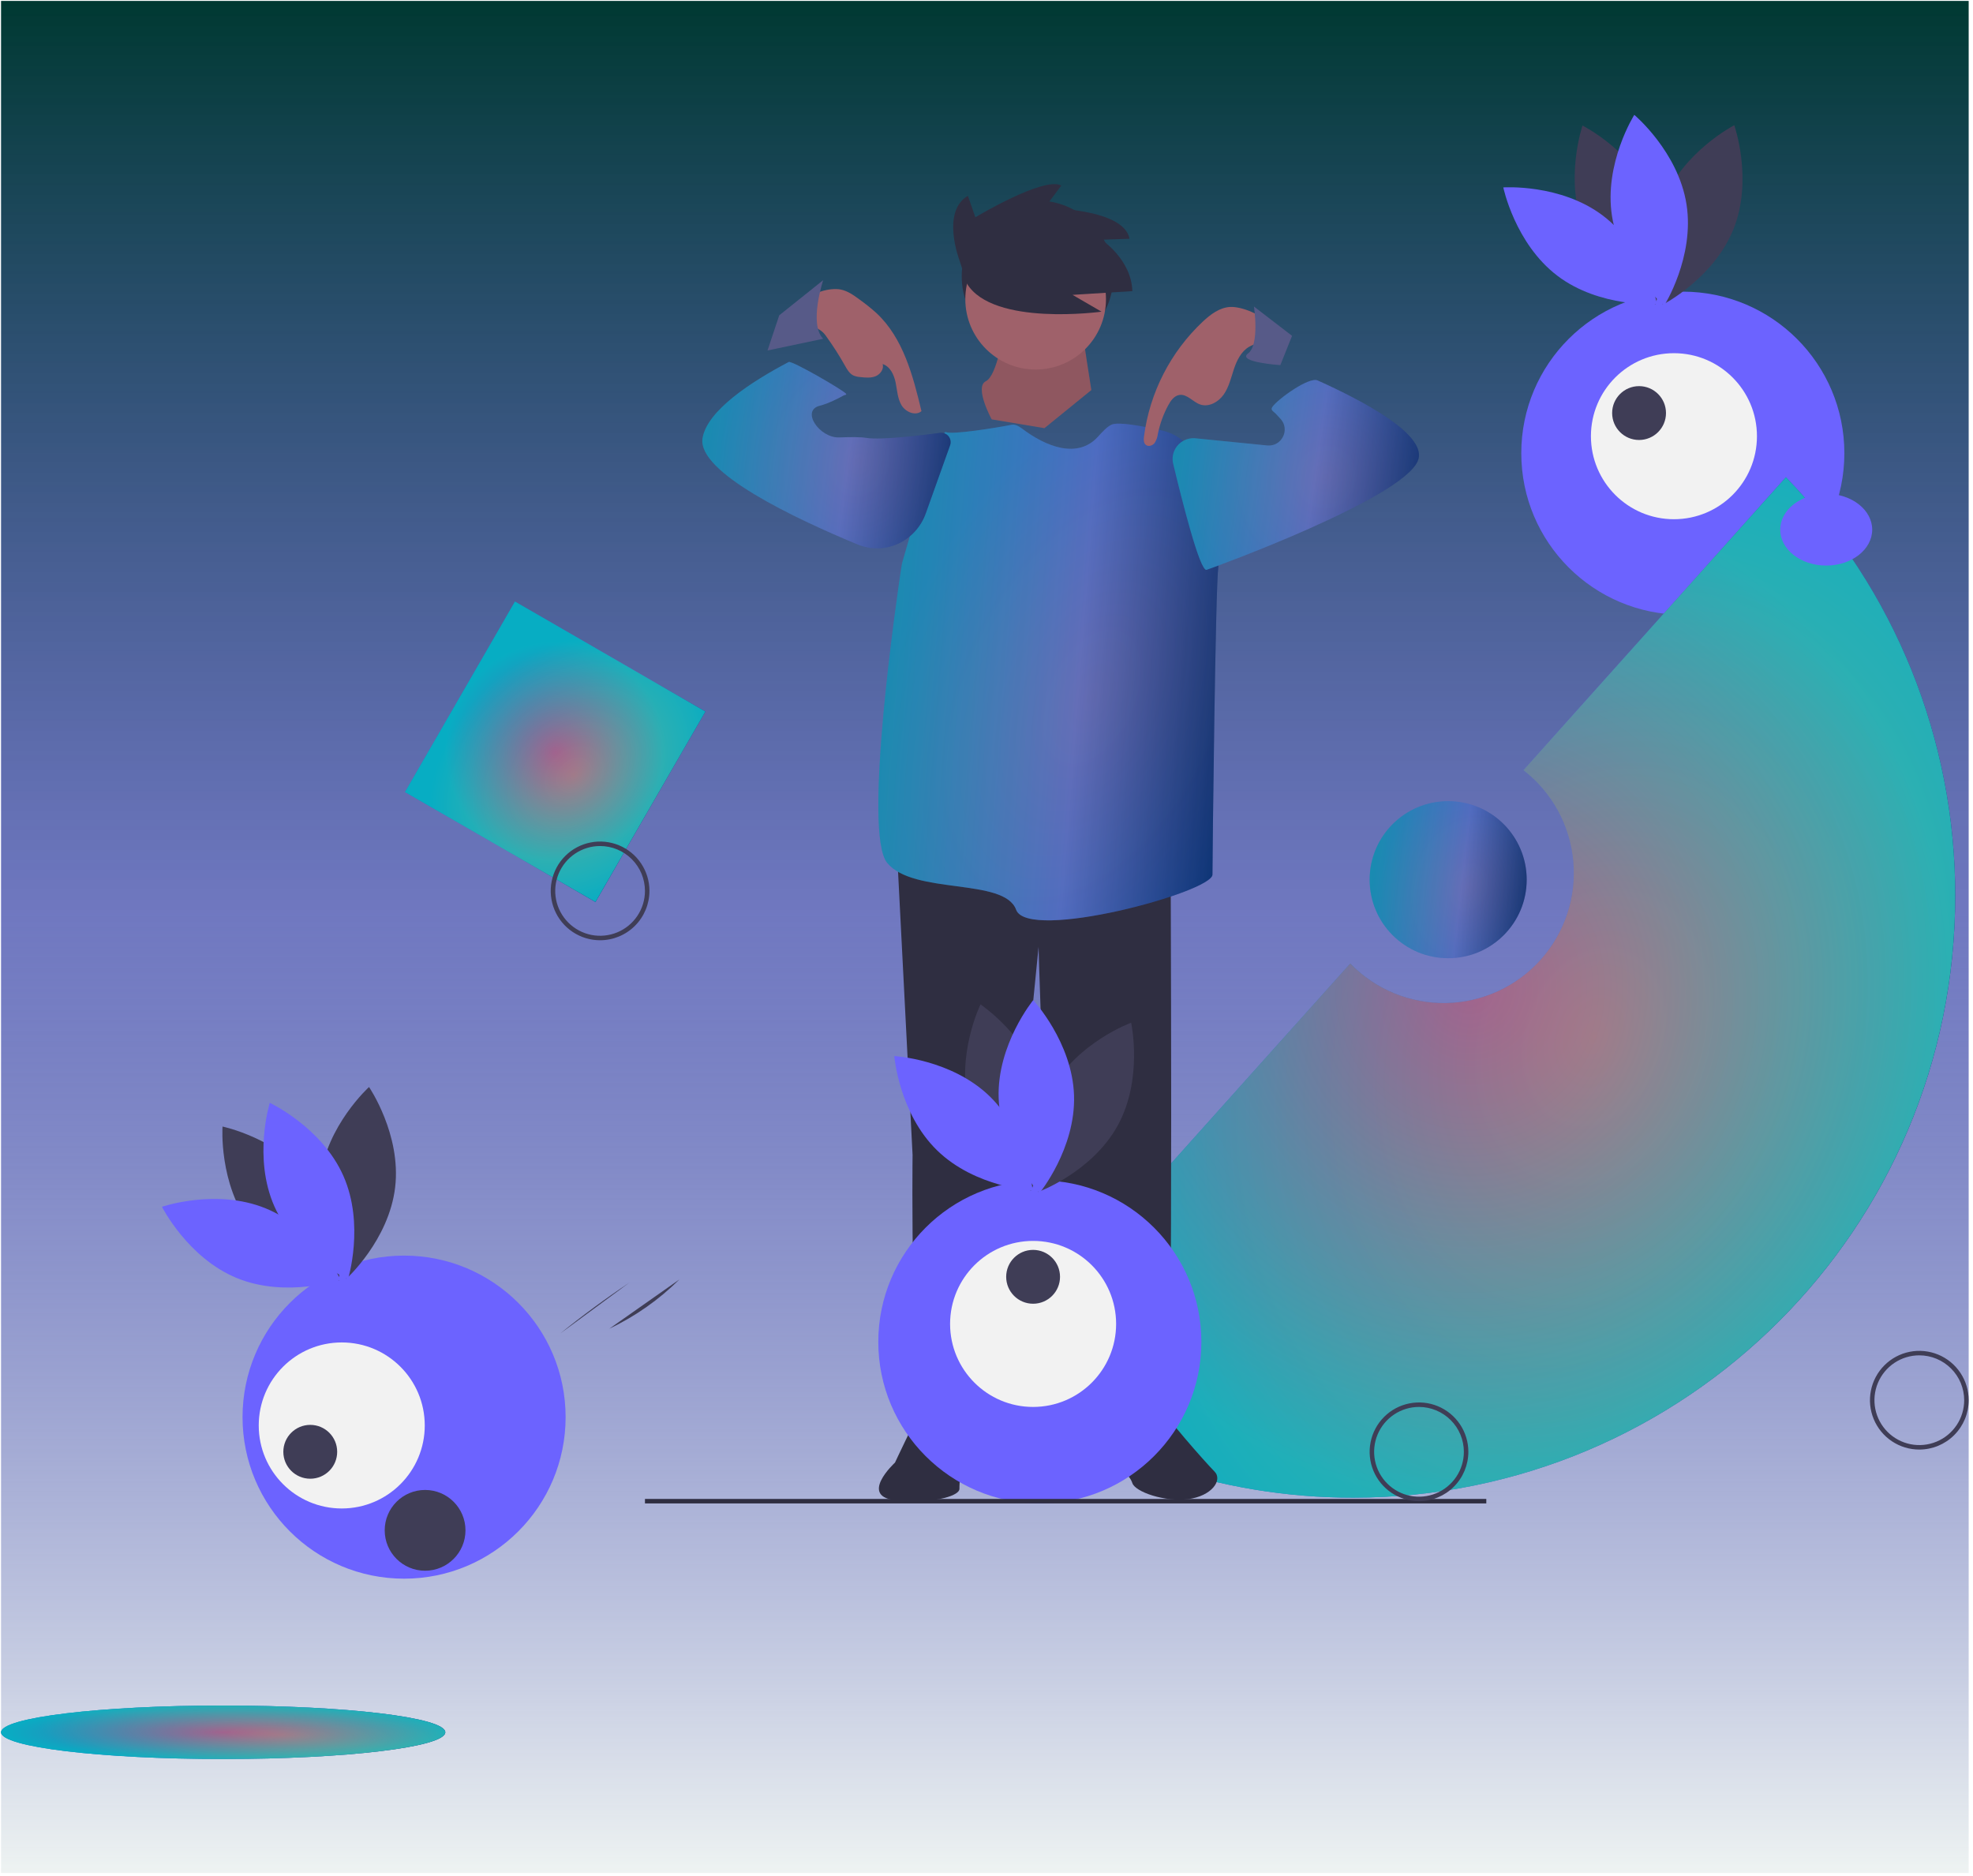 <svg width="367" height="349" viewBox="0 0 367 349" fill="none" xmlns="http://www.w3.org/2000/svg">
<rect x="0.196" y="0.169" width="366" height="348.213" fill="url(#paint0_linear_69_961)"/>
<g clip-path="url(#clip0_69_961)">
<path d="M131.211 132.351L95.792 111.902L75.343 147.321L110.762 167.77L131.211 132.351Z" fill="url(#paint1_linear_69_961)"/>
<path d="M131.211 132.351L95.792 111.902L75.343 147.321L110.762 167.77L131.211 132.351Z" fill="url(#paint2_radial_69_961)"/>
<path d="M131.211 132.351L95.792 111.902L75.343 147.321L110.762 167.77L131.211 132.351Z" fill="url(#paint3_diamond_69_961)" fill-opacity="0.35"/>
<path d="M313.024 114.344C329.619 114.344 343.072 100.891 343.072 84.296C343.072 67.701 329.619 54.248 313.024 54.248C296.429 54.248 282.976 67.701 282.976 84.296C282.976 100.891 296.429 114.344 313.024 114.344Z" fill="#6C63FF"/>
<path d="M294.651 42.629C298.397 51.813 307.928 56.608 307.928 56.608C307.928 56.608 311.387 46.515 307.642 37.331C303.896 28.148 294.365 23.353 294.365 23.353C294.365 23.353 290.906 33.446 294.651 42.629Z" fill="#3F3D56"/>
<path d="M298.176 40.12C306.077 46.114 308.244 56.561 308.244 56.561C308.244 56.561 297.6 57.291 289.698 51.298C281.796 45.305 279.629 34.858 279.629 34.858C279.629 34.858 290.274 34.127 298.176 40.12Z" fill="#6C63FF"/>
<path d="M309.431 37.38C305.761 46.594 309.303 56.659 309.303 56.659C309.303 56.659 318.795 51.785 322.464 42.572C326.134 33.358 322.593 23.293 322.593 23.293C322.593 23.293 313.101 28.167 309.431 37.38Z" fill="#3F3D56"/>
<path d="M313.71 38.017C315.247 47.814 309.563 56.844 309.563 56.844C309.563 56.844 301.387 49.989 299.85 40.191C298.313 30.393 303.997 21.363 303.997 21.363C303.997 21.363 312.173 28.219 313.71 38.017Z" fill="#6C63FF"/>
<path d="M311.371 96.578C319.899 96.578 326.813 89.664 326.813 81.136C326.813 72.608 319.899 65.695 311.371 65.695C302.843 65.695 295.93 72.608 295.93 81.136C295.93 89.664 302.843 96.578 311.371 96.578Z" fill="#F2F2F2"/>
<path d="M304.885 81.838C307.651 81.838 309.893 79.596 309.893 76.83C309.893 74.064 307.651 71.822 304.885 71.822C302.119 71.822 299.877 74.064 299.877 76.83C299.877 79.596 302.119 81.838 304.885 81.838Z" fill="#3F3D56"/>
<path d="M357.015 269.626C355.199 269.626 353.424 269.088 351.914 268.079C350.404 267.07 349.227 265.636 348.532 263.959C347.837 262.281 347.655 260.435 348.01 258.654C348.364 256.873 349.238 255.237 350.522 253.953C351.806 252.669 353.442 251.794 355.223 251.44C357.004 251.086 358.85 251.268 360.528 251.963C362.206 252.657 363.64 253.834 364.649 255.344C365.657 256.854 366.196 258.629 366.196 260.445C366.193 262.879 365.225 265.213 363.504 266.934C361.782 268.655 359.449 269.624 357.015 269.626ZM357.015 252.098C355.364 252.098 353.75 252.588 352.377 253.505C351.005 254.422 349.935 255.726 349.303 257.251C348.672 258.776 348.506 260.454 348.828 262.073C349.15 263.692 349.945 265.18 351.113 266.347C352.28 267.514 353.767 268.309 355.386 268.631C357.005 268.953 358.684 268.788 360.209 268.156C361.734 267.525 363.037 266.455 363.955 265.082C364.872 263.71 365.361 262.096 365.361 260.445C365.359 258.232 364.479 256.11 362.914 254.546C361.349 252.981 359.227 252.101 357.015 252.098Z" fill="#3F3D56"/>
<path d="M111.623 174.892C109.808 174.892 108.032 174.353 106.523 173.345C105.013 172.336 103.836 170.902 103.141 169.224C102.446 167.546 102.264 165.7 102.619 163.919C102.973 162.138 103.847 160.502 105.131 159.218C106.415 157.934 108.051 157.06 109.832 156.706C111.613 156.351 113.459 156.533 115.137 157.228C116.815 157.923 118.249 159.1 119.257 160.61C120.266 162.12 120.805 163.895 120.805 165.711C120.802 168.145 119.834 170.478 118.113 172.2C116.391 173.921 114.058 174.889 111.623 174.892ZM111.623 157.364C109.973 157.364 108.359 157.853 106.986 158.771C105.614 159.688 104.544 160.991 103.912 162.516C103.28 164.042 103.115 165.72 103.437 167.339C103.759 168.958 104.554 170.445 105.721 171.613C106.889 172.78 108.376 173.575 109.995 173.897C111.614 174.219 113.292 174.054 114.818 173.422C116.343 172.79 117.646 171.72 118.563 170.348C119.481 168.975 119.97 167.361 119.97 165.711C119.968 163.498 119.087 161.376 117.523 159.811C115.958 158.247 113.836 157.366 111.623 157.364Z" fill="#3F3D56"/>
<path d="M332.199 88.77L283.381 143.257C286.006 145.293 288.183 147.848 289.777 150.763C291.372 153.677 292.349 156.889 292.648 160.198C292.947 163.506 292.562 166.841 291.516 169.994C290.471 173.147 288.787 176.052 286.57 178.526C284.353 181 281.651 182.992 278.631 184.376C275.611 185.76 272.338 186.508 269.017 186.573C265.696 186.637 262.396 186.017 259.325 184.751C256.253 183.485 253.475 181.601 251.164 179.214L183.163 255.112C202.769 270.349 226.901 278.604 251.732 278.567C313.566 278.567 363.692 228.44 363.692 166.607C363.729 137.55 352.431 109.626 332.199 88.77Z" fill="url(#paint4_linear_69_961)"/>
<path d="M332.199 88.77L283.381 143.257C286.006 145.293 288.183 147.848 289.777 150.763C291.372 153.677 292.349 156.889 292.648 160.198C292.947 163.506 292.562 166.841 291.516 169.994C290.471 173.147 288.787 176.052 286.57 178.526C284.353 181 281.651 182.992 278.631 184.376C275.611 185.76 272.338 186.508 269.017 186.573C265.696 186.637 262.396 186.017 259.325 184.751C256.253 183.485 253.475 181.601 251.164 179.214L183.163 255.112C202.769 270.349 226.901 278.604 251.732 278.567C313.566 278.567 363.692 228.44 363.692 166.607C363.729 137.55 352.431 109.626 332.199 88.77Z" fill="url(#paint5_radial_69_961)"/>
<path d="M332.199 88.77L283.381 143.257C286.006 145.293 288.183 147.848 289.777 150.763C291.372 153.677 292.349 156.889 292.648 160.198C292.947 163.506 292.562 166.841 291.516 169.994C290.471 173.147 288.787 176.052 286.57 178.526C284.353 181 281.651 182.992 278.631 184.376C275.611 185.76 272.338 186.508 269.017 186.573C265.696 186.637 262.396 186.017 259.325 184.751C256.253 183.485 253.475 181.601 251.164 179.214L183.163 255.112C202.769 270.349 226.901 278.604 251.732 278.567C313.566 278.567 363.692 228.44 363.692 166.607C363.729 137.55 352.431 109.626 332.199 88.77Z" fill="url(#paint6_diamond_69_961)" fill-opacity="0.35"/>
<path d="M269.375 178.231C277.442 178.231 283.982 171.691 283.982 163.624C283.982 155.557 277.442 149.017 269.375 149.017C261.308 149.017 254.768 155.557 254.768 163.624C254.768 171.691 261.308 178.231 269.375 178.231Z" fill="url(#paint7_linear_69_961)"/>
<path d="M269.375 178.231C277.442 178.231 283.982 171.691 283.982 163.624C283.982 155.557 277.442 149.017 269.375 149.017C261.308 149.017 254.768 155.557 254.768 163.624C254.768 171.691 261.308 178.231 269.375 178.231Z" fill="url(#paint8_radial_69_961)" fill-opacity="0.2"/>
<path d="M192.989 65.496C200.775 65.496 207.087 59.184 207.087 51.398C207.087 43.613 200.775 37.301 192.989 37.301C185.203 37.301 178.891 43.613 178.891 51.398C178.891 59.184 185.203 65.496 192.989 65.496Z" fill="#2F2E41"/>
<path d="M166.478 151.041L169.749 214.816C169.749 214.816 169.204 260.603 172.474 261.148C175.745 261.693 181.741 265.508 183.376 262.783C185.011 260.057 193.187 176.115 193.187 176.115C193.187 176.115 195.368 263.328 201.909 263.873C208.45 264.418 216.081 261.148 217.171 261.693C218.261 262.238 217.716 152.676 217.716 152.676L166.478 151.041Z" fill="#2F2E41"/>
<path d="M176.29 260.603C176.29 260.603 172.474 260.603 171.384 262.238C170.294 263.873 166.478 272.049 166.478 272.049C166.478 272.049 159.392 278.556 167.023 279.101C174.654 279.646 178.47 278.045 178.47 276.955C178.47 275.865 178.47 273.139 180.105 272.594C181.741 272.049 183.376 269.324 183.376 268.234C183.376 267.144 181.741 260.058 176.29 260.603Z" fill="#2F2E41"/>
<path d="M205.724 261.148C205.724 261.148 202.999 272.049 205.724 272.594C208.45 273.139 210.085 274.23 210.63 275.865C211.175 277.5 216.626 279.391 220.987 278.846C225.347 278.301 227.527 275.32 225.892 273.685C224.257 272.049 216.081 262.783 215.536 261.148C214.991 259.512 205.724 261.148 205.724 261.148Z" fill="#2F2E41"/>
<path d="M186.646 61.648C186.646 61.648 185.556 69.824 183.376 70.914C181.195 72.005 184.466 78.001 184.466 78.001L194.277 79.636L202.999 72.55C202.999 72.55 201.363 62.193 201.363 61.648C201.363 61.103 186.646 61.648 186.646 61.648Z" fill="#9F616A"/>
<path opacity="0.1" d="M186.646 61.648C186.646 61.648 185.556 69.824 183.376 70.914C181.195 72.005 184.466 78.001 184.466 78.001L194.277 79.636L202.999 72.55C202.999 72.55 201.363 62.193 201.363 61.648C201.363 61.103 186.646 61.648 186.646 61.648Z" fill="black"/>
<path d="M192.642 68.734C199.867 68.734 205.724 62.877 205.724 55.652C205.724 48.427 199.867 42.57 192.642 42.57C185.417 42.57 179.56 48.427 179.56 55.652C179.56 62.877 185.417 68.734 192.642 68.734Z" fill="#9F616A"/>
<g filter="url(#filter0_d_69_961)">
<path d="M200.21 71.258C196.423 75.385 190.581 73.104 186.115 69.723C185.408 69.188 184.745 68.896 184.194 69.007C181.468 69.552 173.019 70.915 171.929 70.369C170.938 69.874 164.995 90.54 163.92 94.311C163.807 94.705 163.723 95.092 163.662 95.497C162.817 101.142 156.44 144.889 161.028 150.496C165.933 156.492 182.831 153.222 185.011 159.218C187.191 165.214 221.532 155.947 221.532 152.677C221.532 149.406 222.077 99.259 222.622 95.443C222.982 92.92 220.72 83.243 219.147 76.979C218.285 73.55 215.63 70.861 212.182 70.078C208.429 69.225 203.937 68.401 202.726 69.007C201.863 69.438 201.171 70.211 200.21 71.258Z" fill="url(#paint9_linear_69_961)"/>
<path d="M200.21 71.258C196.423 75.385 190.581 73.104 186.115 69.723C185.408 69.188 184.745 68.896 184.194 69.007C181.468 69.552 173.019 70.915 171.929 70.369C170.938 69.874 164.995 90.54 163.92 94.311C163.807 94.705 163.723 95.092 163.662 95.497C162.817 101.142 156.44 144.889 161.028 150.496C165.933 156.492 182.831 153.222 185.011 159.218C187.191 165.214 221.532 155.947 221.532 152.677C221.532 149.406 222.077 99.259 222.622 95.443C222.982 92.92 220.72 83.243 219.147 76.979C218.285 73.55 215.63 70.861 212.182 70.078C208.429 69.225 203.937 68.401 202.726 69.007C201.863 69.438 201.171 70.211 200.21 71.258Z" fill="url(#paint10_radial_69_961)" fill-opacity="0.2"/>
</g>
<g filter="url(#filter1_d_69_961)">
<path d="M172.726 72.825C172.91 72.309 172.84 71.736 172.536 71.279C172.165 70.723 171.508 70.429 170.846 70.517C167.914 70.907 159.867 71.902 157.212 71.459C156.082 71.271 154.172 71.278 152.155 71.368C148.451 71.532 144.894 66.363 148.49 65.463C150.11 65.059 152.03 64.053 152.91 63.562C153.177 63.413 153.53 63.49 153.364 63.234C152.994 62.661 143.306 57.018 142.703 57.336C135.666 61.042 127.592 66.334 126.687 71.459C125.567 77.807 143.884 86.456 155.536 91.275C160.636 93.385 166.347 90.687 168.203 85.489L172.726 72.825Z" fill="url(#paint11_linear_69_961)"/>
<path d="M172.726 72.825C172.91 72.309 172.84 71.736 172.536 71.279C172.165 70.723 171.508 70.429 170.846 70.517C167.914 70.907 159.867 71.902 157.212 71.459C156.082 71.271 154.172 71.278 152.155 71.368C148.451 71.532 144.894 66.363 148.49 65.463C150.11 65.059 152.03 64.053 152.91 63.562C153.177 63.413 153.53 63.49 153.364 63.234C152.994 62.661 143.306 57.018 142.703 57.336C135.666 61.042 127.592 66.334 126.687 71.459C125.567 77.807 143.884 86.456 155.536 91.275C160.636 93.385 166.347 90.687 168.203 85.489L172.726 72.825Z" fill="url(#paint12_radial_69_961)" fill-opacity="0.2"/>
</g>
<g filter="url(#filter2_d_69_961)">
<path d="M214.227 76.264C213.733 74.201 215 72.138 217.058 71.624C217.493 71.515 217.944 71.482 218.391 71.527L231.704 72.858C234.426 73.13 236.036 69.889 234.175 67.885L233.396 67.046C232.843 66.45 232.235 66.299 232.71 65.639C233.743 64.204 239.477 60.042 241.09 60.765C249.413 64.496 261.898 71.03 259.687 75.82C256.417 82.906 222.077 95.443 220.441 95.988C219.213 96.397 215.834 82.976 214.227 76.264Z" fill="url(#paint13_linear_69_961)"/>
<path d="M214.227 76.264C213.733 74.201 215 72.138 217.058 71.624C217.493 71.515 217.944 71.482 218.391 71.527L231.704 72.858C234.426 73.13 236.036 69.889 234.175 67.885L233.396 67.046C232.843 66.45 232.235 66.299 232.71 65.639C233.743 64.204 239.477 60.042 241.09 60.765C249.413 64.496 261.898 71.03 259.687 75.82C256.417 82.906 222.077 95.443 220.441 95.988C219.213 96.397 215.834 82.976 214.227 76.264Z" fill="url(#paint14_radial_69_961)" fill-opacity="0.2"/>
</g>
<path d="M156.366 53.85C157.715 54.118 158.868 54.961 159.973 55.781C161.043 56.546 162.07 57.37 163.047 58.251C168.005 62.885 169.827 69.878 171.404 76.478C170.281 77.424 168.448 76.638 167.695 75.378C166.942 74.118 166.89 72.579 166.594 71.142C166.298 69.704 165.574 68.159 164.175 67.715C164.469 68.627 163.759 69.618 162.871 69.981C161.984 70.343 160.984 70.243 160.031 70.137C159.588 70.112 159.152 70.013 158.742 69.843C158.002 69.486 157.57 68.716 157.168 68C156.119 66.133 154.964 64.328 153.711 62.592C153.427 62.143 153.056 61.755 152.621 61.45C150.875 60.385 149 58.991 149.87 56.46C150.587 54.372 154.461 53.471 156.366 53.85Z" fill="#9F616A"/>
<path d="M228.838 57.094C226.876 57.191 225.185 58.468 223.748 59.808C217.736 65.453 213.865 73.006 212.794 81.183C212.724 81.731 212.702 82.376 213.122 82.736C213.594 83.14 214.372 82.901 214.76 82.415C215.1 81.892 215.312 81.297 215.381 80.677C215.762 78.824 216.412 77.036 217.31 75.37C217.771 74.516 218.412 73.617 219.37 73.466C220.798 73.24 221.866 74.752 223.229 75.231C224.839 75.796 226.642 74.784 227.62 73.387C228.599 71.99 228.981 70.277 229.52 68.658C230.059 67.04 230.859 65.381 232.33 64.517C233.896 63.598 237.502 62.96 235.973 60.38C234.862 58.506 230.891 56.992 228.838 57.094Z" fill="#9F616A"/>
<path d="M178.473 48.413C178.473 48.413 174.997 39.375 180.038 36.42L181.428 40.418C181.428 40.418 194.117 32.77 197.419 34.508L194.291 38.68C194.291 38.68 209.065 38.68 210.108 44.416L204.893 44.59C204.893 44.59 210.456 48.24 210.629 54.149L199.505 54.845L204.893 57.973C204.893 57.973 184.731 60.754 179.864 52.759L178.473 48.413Z" fill="#2F2E41"/>
<path d="M144.948 58.65L153.124 52.109C153.124 52.109 150.398 60.285 153.124 63.011L142.767 65.191L144.948 58.65Z" fill="#575A88"/>
<path d="M240.337 62.466L233.251 57.015C233.251 57.015 234.341 64.101 232.161 65.736C229.98 67.371 238.157 67.916 238.157 67.916L240.337 62.466Z" fill="#575A88"/>
<path d="M75.163 293.641C91.758 293.641 105.211 280.188 105.211 263.593C105.211 246.998 91.758 233.545 75.163 233.545C58.568 233.545 45.115 246.998 45.115 263.593C45.115 280.188 58.568 293.641 75.163 293.641Z" fill="#6C63FF"/>
<path d="M46.648 228.089C52.639 235.992 63.086 238.162 63.086 238.162C63.086 238.162 63.819 227.518 57.828 219.614C51.837 211.711 41.39 209.541 41.39 209.541C41.39 209.541 40.657 220.185 46.648 228.089Z" fill="#3F3D56"/>
<path d="M49.404 224.754C58.586 228.502 63.379 238.035 63.379 238.035C63.379 238.035 53.284 241.491 44.102 237.743C34.92 233.995 30.127 224.463 30.127 224.463C30.127 224.463 40.222 221.007 49.404 224.754Z" fill="#6C63FF"/>
<path d="M59.569 219.199C58.405 229.048 64.427 237.856 64.427 237.856C64.427 237.856 72.337 230.695 73.501 220.846C74.666 210.997 68.644 202.189 68.644 202.189C68.644 202.189 60.733 209.35 59.569 219.199Z" fill="#3F3D56"/>
<path d="M63.867 218.708C67.884 227.776 64.726 237.968 64.726 237.968C64.726 237.968 55.057 233.458 51.04 224.39C47.024 215.322 50.181 205.13 50.181 205.13C50.181 205.13 59.851 209.64 63.867 218.708Z" fill="#6C63FF"/>
<path d="M63.569 280.582C72.097 280.582 79.01 273.669 79.01 265.141C79.01 256.613 72.097 249.699 63.569 249.699C55.041 249.699 48.128 256.613 48.128 265.141C48.128 273.669 55.041 280.582 63.569 280.582Z" fill="#F2F2F2"/>
<path d="M57.711 275.049C60.477 275.049 62.719 272.807 62.719 270.041C62.719 267.275 60.477 265.033 57.711 265.033C54.945 265.033 52.703 267.275 52.703 270.041C52.703 272.807 54.945 275.049 57.711 275.049Z" fill="#3F3D56"/>
<path d="M193.42 279.642C210.015 279.642 223.468 266.189 223.468 249.594C223.468 232.999 210.015 219.546 193.42 219.546C176.825 219.546 163.373 232.999 163.373 249.594C163.373 266.189 176.825 279.642 193.42 279.642Z" fill="#6C63FF"/>
<path d="M180.301 205.988C182.891 215.561 191.762 221.49 191.762 221.49C191.762 221.49 196.433 211.898 193.844 202.324C191.254 192.751 182.383 186.822 182.383 186.822C182.383 186.822 177.711 196.414 180.301 205.988Z" fill="#3F3D56"/>
<path d="M184.106 203.93C191.213 210.848 192.081 221.483 192.081 221.483C192.081 221.483 181.427 220.901 174.321 213.983C167.214 207.065 166.346 196.431 166.346 196.431C166.346 196.431 177 197.012 184.106 203.93Z" fill="#6C63FF"/>
<path d="M195.613 202.593C190.84 211.286 193.12 221.709 193.12 221.709C193.12 221.709 203.138 218.038 207.911 209.344C212.684 200.651 210.404 190.227 210.404 190.227C210.404 190.227 200.386 193.899 195.613 202.593Z" fill="#3F3D56"/>
<path d="M199.782 203.749C200.105 213.661 193.356 221.925 193.356 221.925C193.356 221.925 186.083 214.118 185.76 204.206C185.437 194.293 192.187 186.03 192.187 186.03C192.187 186.03 199.459 193.837 199.782 203.749Z" fill="#6C63FF"/>
<path d="M192.168 261.697C200.696 261.697 207.61 254.784 207.61 246.256C207.61 237.728 200.696 230.814 192.168 230.814C183.64 230.814 176.727 237.728 176.727 246.256C176.727 254.784 183.64 261.697 192.168 261.697Z" fill="#F2F2F2"/>
<path d="M192.168 242.5C194.934 242.5 197.176 240.258 197.176 237.492C197.176 234.726 194.934 232.484 192.168 232.484C189.403 232.484 187.16 234.726 187.16 237.492C187.16 240.258 189.403 242.5 192.168 242.5Z" fill="#3F3D56"/>
<path d="M276.469 278.808H119.97V279.642H276.469V278.808Z" fill="#2F2E41"/>
<path d="M339.695 105.198C344.42 105.198 348.251 102.208 348.251 98.52C348.251 94.833 344.42 91.843 339.695 91.843C334.97 91.843 331.14 94.833 331.14 98.52C331.14 102.208 334.97 105.198 339.695 105.198Z" fill="#6C63FF"/>
<path d="M103.335 239.592L117.018 228.634L103.335 239.592Z" fill="#3F3D56"/>
<path d="M104.21 248.037C108.346 244.695 112.627 241.545 117.053 238.586L104.21 248.037Z" fill="#3F3D56"/>
<path d="M113.337 247.147C118.171 244.849 122.58 241.75 126.379 237.98L113.337 247.147Z" fill="#3F3D56"/>
<path d="M79.072 292.162C83.22 292.162 86.584 288.799 86.584 284.65C86.584 280.501 83.22 277.138 79.072 277.138C74.923 277.138 71.56 280.501 71.56 284.65C71.56 288.799 74.923 292.162 79.072 292.162Z" fill="#3F3D56"/>
<path d="M41.512 327.188C64.33 327.188 82.828 324.959 82.828 322.21C82.828 319.461 64.33 317.232 41.512 317.232C18.694 317.232 0.196 319.461 0.196 322.21C0.196 324.959 18.694 327.188 41.512 327.188Z" fill="url(#paint15_linear_69_961)"/>
<path d="M41.512 327.188C64.33 327.188 82.828 324.959 82.828 322.21C82.828 319.461 64.33 317.232 41.512 317.232C18.694 317.232 0.196 319.461 0.196 322.21C0.196 324.959 18.694 327.188 41.512 327.188Z" fill="url(#paint16_radial_69_961)"/>
<path d="M41.512 327.188C64.33 327.188 82.828 324.959 82.828 322.21C82.828 319.461 64.33 317.232 41.512 317.232C18.694 317.232 0.196 319.461 0.196 322.21C0.196 324.959 18.694 327.188 41.512 327.188Z" fill="url(#paint17_diamond_69_961)" fill-opacity="0.35"/>
<path d="M263.95 279.225C262.134 279.225 260.359 278.686 258.849 277.678C257.339 276.669 256.162 275.235 255.467 273.557C254.772 271.879 254.59 270.033 254.945 268.252C255.299 266.471 256.173 264.835 257.457 263.551C258.741 262.267 260.377 261.393 262.158 261.039C263.939 260.684 265.785 260.866 267.463 261.561C269.141 262.256 270.575 263.433 271.584 264.943C272.592 266.453 273.131 268.228 273.131 270.044C273.128 272.478 272.16 274.811 270.439 276.533C268.718 278.254 266.384 279.222 263.95 279.225ZM263.95 261.697C262.299 261.697 260.685 262.186 259.312 263.104C257.94 264.021 256.87 265.324 256.238 266.849C255.607 268.375 255.441 270.053 255.763 271.672C256.085 273.291 256.88 274.778 258.048 275.946C259.215 277.113 260.702 277.908 262.321 278.23C263.94 278.552 265.619 278.387 267.144 277.755C268.669 277.123 269.972 276.053 270.89 274.681C271.807 273.308 272.296 271.694 272.296 270.044C272.294 267.831 271.414 265.709 269.849 264.144C268.284 262.58 266.163 261.699 263.95 261.697Z" fill="#3F3D56"/>
</g>
<defs>
<filter id="filter0_d_69_961" x="148.383" y="63.798" width="93.277" height="122.394" filterUnits="userSpaceOnUse" color-interpolation-filters="sRGB">
<feFlood flood-opacity="0" result="BackgroundImageFix"/>
<feColorMatrix in="SourceAlpha" type="matrix" values="0 0 0 0 0 0 0 0 0 0 0 0 0 0 0 0 0 0 127 0" result="hardAlpha"/>
<feOffset dx="4" dy="10"/>
<feGaussianBlur stdDeviation="7.5"/>
<feComposite in2="hardAlpha" operator="out"/>
<feColorMatrix type="matrix" values="0 0 0 0 0 0 0 0 0 0 0 0 0 0 0 0 0 0 0.1 0"/>
<feBlend mode="normal" in2="BackgroundImageFix" result="effect1_dropShadow_69_961"/>
<feBlend mode="normal" in="SourceGraphic" in2="effect1_dropShadow_69_961" result="shape"/>
</filter>
<filter id="filter1_d_69_961" x="115.638" y="52.323" width="76.189" height="64.673" filterUnits="userSpaceOnUse" color-interpolation-filters="sRGB">
<feFlood flood-opacity="0" result="BackgroundImageFix"/>
<feColorMatrix in="SourceAlpha" type="matrix" values="0 0 0 0 0 0 0 0 0 0 0 0 0 0 0 0 0 0 127 0" result="hardAlpha"/>
<feOffset dx="4" dy="10"/>
<feGaussianBlur stdDeviation="7.5"/>
<feComposite in2="hardAlpha" operator="out"/>
<feColorMatrix type="matrix" values="0 0 0 0 0 0 0 0 0 0 0 0 0 0 0 0 0 0 0.1 0"/>
<feBlend mode="normal" in2="BackgroundImageFix" result="effect1_dropShadow_69_961"/>
<feBlend mode="normal" in="SourceGraphic" in2="effect1_dropShadow_69_961" result="shape"/>
</filter>
<filter id="filter2_d_69_961" x="203.12" y="55.681" width="75.825" height="65.316" filterUnits="userSpaceOnUse" color-interpolation-filters="sRGB">
<feFlood flood-opacity="0" result="BackgroundImageFix"/>
<feColorMatrix in="SourceAlpha" type="matrix" values="0 0 0 0 0 0 0 0 0 0 0 0 0 0 0 0 0 0 127 0" result="hardAlpha"/>
<feOffset dx="4" dy="10"/>
<feGaussianBlur stdDeviation="7.5"/>
<feComposite in2="hardAlpha" operator="out"/>
<feColorMatrix type="matrix" values="0 0 0 0 0 0 0 0 0 0 0 0 0 0 0 0 0 0 0.1 0"/>
<feBlend mode="normal" in2="BackgroundImageFix" result="effect1_dropShadow_69_961"/>
<feBlend mode="normal" in="SourceGraphic" in2="effect1_dropShadow_69_961" result="shape"/>
</filter>
<linearGradient id="paint0_linear_69_961" x1="183.196" y1="0.169" x2="183.196" y2="348.382" gradientUnits="userSpaceOnUse">
<stop stop-color="#003932"/>
<stop offset="0.487" stop-color="#1F2C9D" stop-opacity="0.64"/>
<stop offset="1" stop-color="#EEF3F2"/>
</linearGradient>
<linearGradient id="paint1_linear_69_961" x1="123.085" y1="155.226" x2="86.284" y2="128.014" gradientUnits="userSpaceOnUse">
<stop stop-color="#021342"/>
<stop offset="0.467" stop-color="#5B65B4"/>
<stop offset="1" stop-color="#1E8D9D"/>
</linearGradient>
<radialGradient id="paint2_radial_69_961" cx="0" cy="0" r="1" gradientUnits="userSpaceOnUse" gradientTransform="translate(106.804 144.207) rotate(47.62) scale(23.146 29.606)">
<stop stop-color="#9091BF"/>
<stop offset="1" stop-color="#0085FF"/>
</radialGradient>
<radialGradient id="paint3_diamond_69_961" cx="0" cy="0" r="1" gradientUnits="userSpaceOnUse" gradientTransform="translate(103.277 139.836) rotate(120) scale(20.449 20.449)">
<stop stop-color="#FF1515"/>
<stop offset="1" stop-color="#15F754"/>
</radialGradient>
<linearGradient id="paint4_linear_69_961" x1="383.114" y1="199.556" x2="182.136" y2="177.842" gradientUnits="userSpaceOnUse">
<stop stop-color="#021342"/>
<stop offset="0.467" stop-color="#5B65B4"/>
<stop offset="1" stop-color="#1E8D9D"/>
</linearGradient>
<radialGradient id="paint5_radial_69_961" cx="0" cy="0" r="1" gradientUnits="userSpaceOnUse" gradientTransform="translate(296.557 193.053) rotate(18.464) scale(102.661 136.734)">
<stop stop-color="#9091BF"/>
<stop offset="1" stop-color="#0085FF"/>
</radialGradient>
<radialGradient id="paint6_diamond_69_961" cx="0" cy="0" r="1" gradientUnits="userSpaceOnUse" gradientTransform="translate(273.427 183.668) rotate(90) scale(94.898 90.265)">
<stop stop-color="#FF1515"/>
<stop offset="1" stop-color="#15F754"/>
</radialGradient>
<linearGradient id="paint7_linear_69_961" x1="287.124" y1="166.069" x2="254.642" y2="162.38" gradientUnits="userSpaceOnUse">
<stop stop-color="#021342"/>
<stop offset="0.467" stop-color="#5B65B4"/>
<stop offset="1" stop-color="#1E8D9D"/>
</linearGradient>
<radialGradient id="paint8_radial_69_961" cx="0" cy="0" r="1" gradientUnits="userSpaceOnUse" gradientTransform="translate(273.118 165.068) rotate(17.62) scale(16.533 21.147)">
<stop stop-color="#9091BF"/>
<stop offset="1" stop-color="#0085FF"/>
</radialGradient>
<linearGradient id="paint9_linear_69_961" x1="229.468" y1="122.729" x2="158.629" y2="117.219" gradientUnits="userSpaceOnUse">
<stop stop-color="#021342"/>
<stop offset="0.467" stop-color="#5B65B4"/>
<stop offset="1" stop-color="#1E8D9D"/>
</linearGradient>
<radialGradient id="paint10_radial_69_961" cx="0" cy="0" r="1" gradientUnits="userSpaceOnUse" gradientTransform="translate(199.129 119.564) rotate(24.879) scale(37.623 63.663)">
<stop stop-color="#9091BF"/>
<stop offset="1" stop-color="#0085FF"/>
</radialGradient>
<linearGradient id="paint11_linear_69_961" x1="178.009" y1="77.199" x2="126.562" y2="70.824" gradientUnits="userSpaceOnUse">
<stop stop-color="#021342"/>
<stop offset="0.467" stop-color="#5B65B4"/>
<stop offset="1" stop-color="#1E8D9D"/>
</linearGradient>
<radialGradient id="paint12_radial_69_961" cx="0" cy="0" r="1" gradientUnits="userSpaceOnUse" gradientTransform="translate(155.771 75.742) rotate(16.232) scale(26.056 31.005)">
<stop stop-color="#9091BF"/>
<stop offset="1" stop-color="#0085FF"/>
</radialGradient>
<linearGradient id="paint13_linear_69_961" x1="264.958" y1="80.11" x2="213.475" y2="72.971" gradientUnits="userSpaceOnUse">
<stop stop-color="#021342"/>
<stop offset="0.467" stop-color="#5B65B4"/>
<stop offset="1" stop-color="#1E8D9D"/>
</linearGradient>
<radialGradient id="paint14_radial_69_961" cx="0" cy="0" r="1" gradientUnits="userSpaceOnUse" gradientTransform="translate(242.619 78.802) rotate(14.583) scale(25.967 28.053)">
<stop stop-color="#9091BF"/>
<stop offset="1" stop-color="#0085FF"/>
</radialGradient>
<linearGradient id="paint15_linear_69_961" x1="91.717" y1="323.044" x2="42.445" y2="276.592" gradientUnits="userSpaceOnUse">
<stop stop-color="#021342"/>
<stop offset="0.467" stop-color="#5B65B4"/>
<stop offset="1" stop-color="#1E8D9D"/>
</linearGradient>
<radialGradient id="paint16_radial_69_961" cx="0" cy="0" r="1" gradientUnits="userSpaceOnUse" gradientTransform="translate(52.099 322.702) rotate(2.191) scale(44.604 7.556)">
<stop stop-color="#9091BF"/>
<stop offset="1" stop-color="#0085FF"/>
</radialGradient>
<radialGradient id="paint17_diamond_69_961" cx="0" cy="0" r="1" gradientUnits="userSpaceOnUse" gradientTransform="translate(41.512 322.21) rotate(90) scale(4.978 41.316)">
<stop stop-color="#FF1515"/>
<stop offset="1" stop-color="#15F754"/>
</radialGradient>
<clipPath id="clip0_69_961">
<rect width="366" height="305.825" fill="white" transform="translate(0.196 21.363)"/>
</clipPath>
</defs>
</svg>
